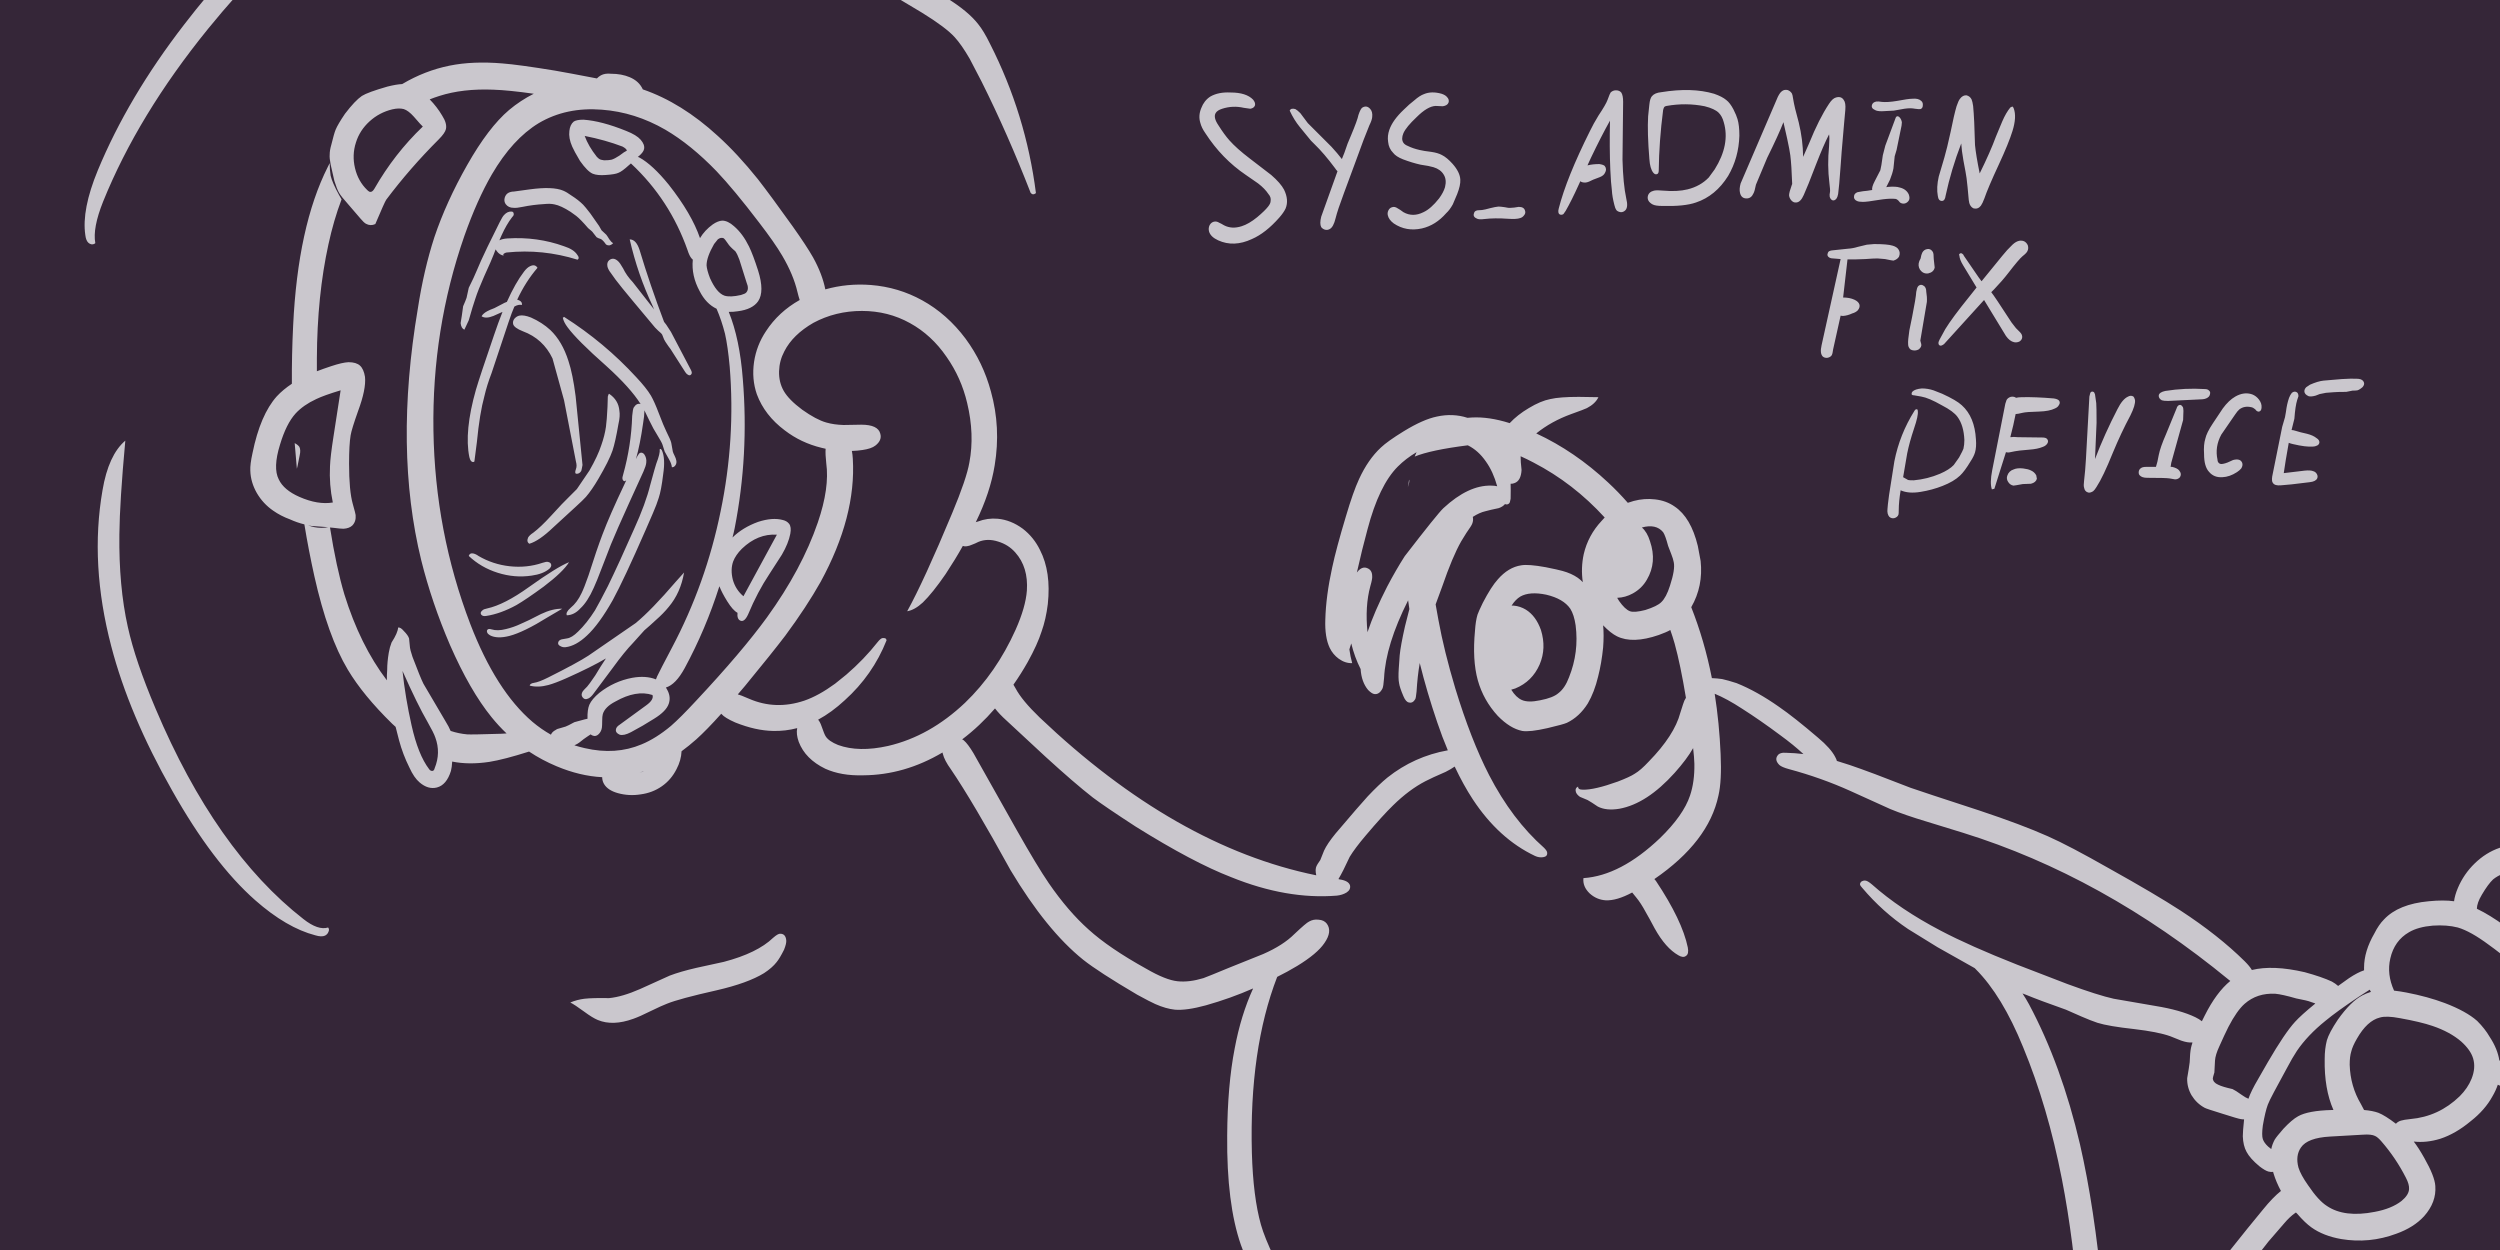 
<svg xmlns="http://www.w3.org/2000/svg" version="1.1" xmlns:xlink="http://www.w3.org/1999/xlink" preserveAspectRatio="none" x="0px" y="0px" width="400px" height="200px" viewBox="0 0 400 200">
<defs>
<g id="Layer1_0_FILL">
<path fill="#352638" stroke="none" d="
M 401.2 -0.95
L -1.3 -0.95 -1.3 201.6 401.2 201.6 401.2 -0.95 Z"/>
</g>

<g id="Layer0_0_FILL">
<path fill="#CAC7CD" stroke="none" d="
M 377.1 60.6
Q 376.3 60.55 374.7 60.65
L 371.75 60.9
Q 370.85 61 369.6 61.55
L 369 61.95
Q 368.7 62.25 368.7 62.6 368.7 63.1 369.4 63.4 369.8 63.5 370.5 63.3
L 371.15 63.05 372.15 62.85 373.45 62.75
Q 374.1 62.7 375.4 62.7
L 376.4 62.5
Q 376.95 62.5 377.2 62.45 377.4 62.4 377.75 62.15 378.05 61.95 378.15 61.75 378.4 61.35 378.1 60.95 377.8 60.6 377.1 60.6
M 363.55 76.25
Q 363.45 77 363.65 77.25 363.95 77.75 364.95 77.65 366.05 77.6 369.55 77.15 370.5 77.05 370.75 76.55 370.9 76.2 370.7 75.85 370.5 75.5 370.15 75.4 369.7 75.2 368.75 75.3
L 365.4 75.7
Q 365.644 73.953 366.2 70.85 366.479 70.967 366.85 71.05 368.95 71.55 370.1 71.45 370.4 71.45 370.7 71.3 371 71.2 371.1 70.85 371.15 70.4 370.65 70.1 370.1 69.65 369.1 69.4 367.95 69.15 367.35 68.95 366.952 68.817 366.65 68.8
L 367.1 67
Q 367.25 64.95 367.55 64
L 367.75 63.4
Q 367.75 63 367.55 62.8 367.15 62.5 366.7 62.85 366.45 63.15 366.25 63.65 365.9 64.65 365.75 65.9
L 365.6 66.75 365.15 68.3 363.55 76.25
M 352.85 70.2
Q 352.55 71.15 352.65 72.65 352.65 74.65 353.45 75.5 354.25 76.45 355.6 76.35 356.75 76.3 357.9 75.55 358.3 75.3 358.6 74.95 358.9 74.45 358.75 74.05 358.45 73.3 357.3 73.6 356.3 74.1 355.75 74.2 355.3 74.3 355.1 74.15 354.8 73.95 354.8 73.55 354.35 71.5 355.4 69.55
L 357.6 66.35
Q 358 65.75 358.3 65.5 359.1 64.9 360.2 65.15 360.5 65.2 360.85 65.5 361.05 65.8 361.3 65.85 361.5 65.9 361.7 65.7 361.85 65.5 361.85 65.2 361.9 64.55 361.45 63.95 361 63.35 360.35 63.1 359.05 62.65 357.65 63.45 356.6 64.05 355.65 65.35
L 354.05 67.75
Q 353.05 69.25 352.85 70.2
M 348.5 64.9
Q 348.3 65.1 348.25 65.35
L 346.55 69.5
Q 345.65 71.55 345.4 72.8 345.15 74.15 345.05 74.35
L 344.95 74.7 343.4 74.7
Q 342.8 74.7 342.55 74.9 342.25 75.1 342.2 75.45 342.15 75.85 342.35 76.05 342.7 76.45 343.55 76.45 346.55 76.45 347.15 76.55 347.45 76.6 348 76.7 348.45 76.7 348.75 76.4 349.15 75.85 348.65 75.25 348.35 74.9 347.55 74.7
L 347.3 74.7
Q 347.353 74.424 347.4 74.05
L 349.3 67.2 349.35 65.75
Q 349.35 65.2 349.2 65.05 348.9 64.6 348.5 64.9
M 352.05 63.9
Q 352.85 63.9 353.25 63.6 353.55 63.4 353.6 63.05 353.7 62.7 353.45 62.5 353.25 62.25 352.75 62.25 349.6 62.05 346.45 62.55 345.5 62.75 345.4 63.25 345.35 63.75 345.9 64.05 346.2 64.15 346.9 64.15
L 352.05 63.9
M 340.85 66.5
Q 341.7 64.8 341.6 64 341.5 63.6 341.35 63.45 340.95 63.2 340.5 63.45 339.6 63.85 338.8 65.45 336.75 69.4 335.2 73.45
L 335.45 67.65
Q 335.45 65.05 335.4 64.5
L 335.2 63.1
Q 335.1 62.75 334.95 62.7 334.65 62.55 334.45 62.85
L 334.3 63.45 333.75 73.45
Q 333.65 75.25 333.45 76.95 333.35 77.7 333.45 78 333.55 78.65 334.1 78.8 334.4 78.9 334.9 78.6 335.15 78.4 335.45 77.9 336.5 76.3 338.05 72.45 339.4 69.2 340.85 66.5
M 327.5 70.2
Q 327.3 70 326.75 70
L 322.85 69.95
Q 322.196 69.868 321.65 69.95 322.174 67.972 322.5 66.25 322.823 66.244 323.6 66.05 324.2 65.9 326.25 65.85 327.9 65.8 328.8 65.35 329.25 65.15 329.4 64.85 329.7 64.45 329.45 64.1 329.25 63.85 328.6 63.75 325.65 63.5 323.5 63.55 322.979 63.55 322.55 63.65 322.542 63.621 322.5 63.6 322.15 63.4 321.7 63.5 321.25 63.65 321.05 64
L 320.85 64.6 318.75 75.25
Q 318.35 77.3 318.7 78.3
L 319.1 78.2 320.95 72.35
Q 321.15 72.4 321.4 72.4
L 322.4 72.2
Q 322.8 72.1 324.65 71.95 326.05 71.85 326.85 71.5 327.3 71.35 327.55 71 327.85 70.55 327.5 70.2
M 324.95 77.4
Q 325.75 77.2 325.9 76.6
L 325.8 76.05
Q 325.5 75.5 324.9 75.25 324.5 75.05 323.7 74.95 322.75 74.85 322.2 75.1 321.4 75.35 321.15 76.15 321 76.65 321.3 77.1 321.6 77.6 322.15 77.7 322.3 77.7 323.65 77.45
L 324.95 77.4
M 310.7 64.85
Q 312.55 65.8 313.2 66.7 314.2 68.05 314.3 70.4 314.3 71.15 314.15 71.8 314.05 72.1 313.45 73.2
L 312.6 74.4
Q 311.9 75.15 310.4 75.8 308.4 76.65 306.2 76.85 305.45 76.85 305.3 76.8
L 304.5 76.35 305.15 72.55
Q 305.5 70.8 306.25 68.55 306.95 66.5 306.85 65.8 306.85 65.55 306.75 65.5 306.5 65.4 306.3 65.75 303.95 69.5 303.1 73.8
L 302.25 79.2
Q 302 81.1 302 81.4 301.9 82.25 302.3 82.7 302.65 83 303.1 82.9 303.6 82.75 303.75 82.35 303.8 82.25 303.8 81.6 303.8 80.305 304.1 78.45 305.375 79.021 307.3 78.7 309.15 78.4 310.8 77.75 312.6 77.05 313.6 76.1 314.35 75.4 315.3 73.8 315.8 73.05 316 72.4 316.25 71.55 316.15 70.3 315.95 66.7 313.9 64.85 313.05 64.05 310.75 63
L 309.35 62.45
Q 308.45 62.15 307.5 62.15 306.4 62.25 306 62.65 305.85 62.8 305.85 63.05 305.9 63.25 306.25 63.25
L 307.4 63.45
Q 308.6 63.65 310.7 64.85
M 324.4 40.15
Q 324.6 39.75 324.45 39.25 324.25 38.8 323.85 38.6 322.85 38.2 321.75 39.4 321.25 39.85 320.35 40.95
L 317.05 45
Q 316.796 44.661 316.6 44.4
L 314.2 40.9
Q 314.15 40.7 313.9 40.55 313.65 40.45 313.5 40.65 313.4 40.75 313.5 40.9 313.55 41.55 314.1 42.45
L 316.25 46 315.1 47.45
Q 312.35 50.85 311.25 52.65
L 310.35 54.3
Q 310.15 54.7 310.15 54.85 310.15 55.25 310.45 55.3 310.65 55.35 311.05 55.05
L 317.45 48 320.95 53.75
Q 321.55 54.6 322.25 54.75 322.65 54.85 323.1 54.65 323.5 54.4 323.55 54 323.6 53.55 323.2 53.15
L 322.55 52.5 321.85 51.6
Q 319.063 47.298 318.6 46.75
L 319.05 46.3
Q 320.35 44.95 321.35 43.65 323.05 41.45 323.6 41 324.3 40.45 324.4 40.15
M 306.9 45.8
Q 306.7 46.05 306.6 46.7 306.55 47.65 305.95 50.65
L 305.5 52.85
Q 305.25 54.5 305.3 55.05 305.3 55.45 305.5 55.7 305.6 55.95 306.05 56.05 306.55 56.15 307 55.9 307.5 55.5 307.4 55.05
L 307.25 54.5 308.3 48.3
Q 308.35 47.55 308.2 46.65 308.2 46.1 307.9 45.8 307.35 45.35 306.9 45.8
M 309.4 41.45
Q 309.4 40.55 309.25 40.3 308.9 39.75 308.35 39.85 307.8 39.95 307.55 40.45 307.4 40.75 307.3 41.35
L 307.1 41.75
Q 306.8 42.5 307.2 43.15 307.7 43.85 308.5 43.75 309.4 43.55 309.55 42.8
L 309.4 41.45
M 293.25 40.05
Q 292.95 40.05 292.65 40.2 292.45 40.35 292.4 40.65 292.35 40.9 292.55 41.1 292.8 41.35 293.3 41.35 293.885 41.413 294.5 41.45
L 291.45 55.25
Q 291.15 56.55 291.65 57.05 291.95 57.3 292.4 57.25 292.9 57.15 293.1 56.8 293.2 56.65 293.3 55.9
L 294.5 50.5
Q 294.692 50.55 294.9 50.55 295.6 50.5 296.35 50.15 296.9 50 297.25 49.65 297.65 49.15 297.5 48.7 297.35 48.25 296.7 47.95 295.977 47.61 294.9 47.6
L 295.6 41.5
Q 296.961 41.528 298.45 41.45 299.75 41.35 300.4 41.35
L 301.6 41.45
Q 302.8 41.7 302.95 41.7 303.6 41.5 303.85 41.05 304.1 40.4 303.75 39.9 303.5 39.5 302.8 39.3 302 39.05 299.85 39.05
L 298.7 39.15 297.25 39.5
Q 296.45 39.75 295.6 39.8
L 293.25 40.05
M 313.6 15.8
Q 313.35 16.1 313.05 17 312.65 18.35 312.1 21.1 311.5 23.85 311.1 25.2 310.3 27.85 310.2 28.25 309.8 30 310.05 31.35 310.15 32.15 310.7 32.15 311.2 32.15 311.3 31.3 312.2 27.1 313.8 22.95 313.85 24 314.15 25.7 314.55 27.75 314.65 28.5 314.8 29.65 315 32 315.1 33.05 315.8 33.35 316.5 33.5 316.95 32.9 317.2 32.55 317.5 31.75 318.1 30 319.8 26.35 321.4 22.9 322 20.95 322.7 18.7 322.2 17.35 322.1 17.05 321.95 17.05
L 321.65 17.2
Q 320.95 18.05 320.35 19.45 320 20.25 319.35 21.85 318.45 24.3 316.75 27.75 316.15 24.8 316 23.2 315.9 19 315.7 16.95 315.6 16.25 315.45 15.9 315.2 15.4 314.65 15.25 314.05 15.2 313.6 15.8
M 304.3 19.55
Q 304.2 19.05 303.95 18.8 303.8 18.6 303.55 18.6 303.35 18.65 303.25 19
L 301.65 23.3 301.25 24.85
Q 301 26.75 300.85 27.25
L 299.95 29
Q 299.454 29.947 299.55 30.4 298.667 30.554 298.05 30.6 297.25 30.75 297.2 30.75 296.7 30.95 296.65 31.35 296.55 31.9 297.1 32.15 297.4 32.3 298.05 32.3 298.75 32.3 300.5 32 302.05 31.75 302.95 31.8 303.35 31.8 303.5 31.9 303.7 32 304 32.4 304.35 32.65 304.8 32.55 305.25 32.4 305.45 32 305.6 31.65 305.4 31.1 305 30.25 303.95 30 303.35 29.8 302.1 29.9 301.943 29.935 301.8 29.95
L 302.4 28.75
Q 302.8 27.75 302.95 26.95
L 303.15 25 303.45 24 304.25 20.1 304.3 19.55
M 307.3 17.45
Q 307.65 17.3 307.65 16.85 307.7 16.4 307.4 16.15 306.95 15.7 305.95 15.8 305.35 15.8 303.5 16.15 302 16.4 301.05 16.3 300.55 16.2 300.2 16.25 299.7 16.35 299.55 16.7 299.3 17.3 300 17.6 300.3 17.8 301.1 17.8
L 303 17.7
Q 303.6 17.6 304.7 17.4 305.7 17.25 306.4 17.4 307.1 17.5 307.3 17.45
M 287.8 19.6
Q 287.1 17.1 286.9 15.8 286.8 15.1 286.7 14.95 286.45 14.55 286 14.4 285.45 14.3 285.1 14.6 284.8 14.8 284.45 15.5
L 278.5 29.35
Q 278.25 30.25 278.4 30.85 278.6 31.75 279.45 31.75 280.2 31.75 280.55 30.95 280.75 30.6 280.95 29.55
L 282.75 25.25
Q 284.6 21.5 285.35 19.55
L 285.95 22.2
Q 286.35 24.05 286.45 24.85 286.644 26.398 286.75 29.45 286.722 29.497 286.7 29.55 286.25 30.8 286.25 31.25 286.3 31.7 286.6 32.05 286.95 32.45 287.4 32.4 288.1 32.35 288.6 31.2 289.2 29.9 290.55 26.35 291.75 23.25 292.65 21.5 292.75 21.95 292.65 23.4 292.35 26.45 292.7 29.25 292.85 30.4 292.8 30.7 292.7 31.2 292.75 31.45 292.85 31.9 293.2 32.05 293.55 32.15 293.85 31.75 294 31.55 294.1 31.05 294.25 30.05 294.5 26.55 294.55 25.45 295.05 19.8
L 295.25 17.6
Q 295.35 16.45 295 16 294.6 15.35 293.75 15.6 293.2 15.75 292.65 16.6 291.05 19 289.45 22.95 289.06 23.852 288.5 25.1 288.468 22.349 287.8 19.6
M 266.65 16.95
Q 269.75 16.4 272.75 17 274.35 17.4 275 18.05 275.55 18.6 275.8 19.55 276.85 23.1 274.35 27.1
L 273.4 28.4
Q 272.05 29.8 270 30.3 268.4 30.7 266.1 30.5 265.15 30.4 264.65 30.5 263.8 30.7 263.65 31.4 263.5 32.2 264.4 32.7 264.85 32.95 265.95 32.95 269.5 33.05 271.35 32.4 274.5 31.35 276.5 28.15 278.2 25.25 278.3 21.7 278.3 20.05 278 19.05 277.85 18.5 277.35 17.5 276.8 16.45 276.2 16 275.55 15.45 274.25 15 270.7 13.95 265.8 14.75 264.75 14.85 264.3 15.4 264 15.75 263.9 16.7
L 263.7 18.6
Q 263.55 21.2 263.9 25.45 264 26.95 264.5 27.6 264.8 28 265.15 27.85 265.4 27.75 265.4 27.25 265.45 22.65 266.1 17.6 266.2 17.2 266.3 17.1 266.4 17 266.65 16.95
M 259.7 16.3
Q 259.7 15.25 259.4 14.8 259.1 14.45 258.55 14.45 258.05 14.45 257.7 14.8 257.6 14.9 257.2 16 256.95 16.7 255.75 18.5 254.95 19.8 254.4 20.95 250.65 28.45 249.4 33.35 249.2 34.1 249.55 34.3 249.85 34.45 250.15 34.25
L 250.5 33.75
Q 251.45 32.1 252.6 29.55 252.729 29.268 252.85 29 253.191 29.256 253.75 29.2 254.15 29.15 254.9 28.75
L 255.95 28.35
Q 256.6 28.1 256.8 27.65 257.15 27.05 256.75 26.55 256.55 26.35 255.9 26.25 254.85 26.25 254.05 26.45 254.025 26.459 254 26.45 254.317 25.769 254.55 25.25 256.2 21.8 257.6 19.3 257.5 23.6 257.65 27.15 257.75 29.35 257.9 30.45 257.95 31.45 258.3 32.8 258.4 33.3 258.65 33.65 258.9 33.9 259.35 33.95 259.75 33.95 260.05 33.65 260.55 33.15 260.2 31.75 259.7 29.45 259.6 25.55
L 259.7 16.3
M 243.85 34.45
Q 244.15 34.1 244 33.7 243.85 33.1 243 33.1 242.15 33.25 241.75 33.25 241.35 33.3 240.75 33.15 240.05 33.05 239.75 33.05 239.25 33.1 238.45 33.3 237.55 33.55 237.15 33.6
L 236.4 33.65
Q 235.9 33.75 235.85 34.1 235.6 34.7 236.35 35 236.7 35.15 237.45 35.05 239.2 34.85 241.2 35 242.65 35.1 243.2 34.9 243.6 34.8 243.85 34.45
M 230.65 15
Q 229.05 14.55 227.85 15.05 227.15 15.3 226.3 16.05 225.5 16.65 224.6 17.55 222.85 19.2 222.3 20.75 221.95 21.75 222.1 22.7 222.2 23.75 222.9 24.45 223.35 25.05 224.5 25.5 225.95 26.05 227.3 26.35 228.7 26.55 229.35 26.75 230.5 27.1 231 27.95 231.5 28.75 231.2 29.95 230.95 30.8 230.25 31.75 228.95 33.4 227.75 33.95 226.05 34.8 224.55 33.95 223.95 33.5 223.65 33.35 223.15 33 222.75 33.15 222.35 33.25 222.15 33.65 221.95 34.05 222.05 34.45 222.2 35.15 223 35.75 225 37.1 227.5 36.55 229.7 36.05 231.4 34.1 231.95 33.6 232.45 32.7
L 233.15 31.05
Q 233.7 29.65 233.65 28.75 233.6 27.55 232.4 26.2 231.5 25.2 230.7 24.8 230.05 24.45 229 24.3 227.75 24.15 227.15 24 226.05 23.75 225.25 23.35 224.75 23.15 224.55 22.85 224.15 22.25 224.55 21.3 225 20.3 226.65 18.75 228.4 17 229.7 16.95 230.05 16.95 230.85 17 231.55 16.9 231.75 16.45 231.95 15.95 231.5 15.5 231.25 15.2 230.65 15
M 205.45 30.35
Q 204.9 29.3 203.4 28 203.15 27.8 199.95 25.35 197.85 23.75 196.7 22.45 195.9 21.55 194.95 20.05 194.1 18.8 194.5 18.1 194.75 17.65 195.55 17.4 197.25 16.85 199 17.25
L 200.05 17.4
Q 200.65 17.3 200.8 16.85 200.9 16.45 200.5 15.95 199.4 14.8 196.9 14.8 194.95 14.7 193.65 15.45 192.65 16.1 192.2 17.3 191.7 18.5 192.05 19.65 192.25 20.45 192.85 21.3 195.5 25.4 199.35 28 200 28.45 201.3 29.35 202.4 30.2 202.95 31.05 203.4 31.55 203.3 32.15 203.3 32.55 202.9 33.05 202.4 33.7 201.15 34.75 199.8 35.85 198.65 36.2 197.1 36.7 195.85 36.05 195.35 35.75 195.1 35.65 194.7 35.4 194.35 35.45 193.85 35.5 193.55 36 193.3 36.5 193.45 37.05 193.7 37.9 194.9 38.45 197.4 39.6 200.3 38.25 202.5 37.3 204.7 34.8 205.4 34 205.7 33.35 206.25 32 205.45 30.35
M 209.25 19.7
L 208.05 18.1
Q 207.55 17.6 207.25 17.45 206.55 17.25 206.35 17.7 207.05 19.2 207.95 20.3
L 209.75 22.5 210.35 23.1
Q 211.85 24.55 213.6 26.9 213.783 27.192 214 27.4
L 211.4 34.65
Q 211.1 35.8 211.4 36.35 211.65 36.65 212 36.75 212.4 36.85 212.75 36.65 213.35 36.35 213.7 34.9 214 33.65 215.05 30.85
L 216.9 25.85
Q 218.3 21.95 219.1 20.05 219.5 19.25 219.55 18.75 219.65 17.9 219.25 17.45 218.7 16.8 218 17.2 217.7 17.35 217.35 18.4 217.2 19.2 216.15 21.7 215.6 22.9 215.1 24.45
L 214.7 25.45
Q 214.004 24.541 213.05 23.5
L 209.25 19.7
M 404.5 134.95
Q 401.45 135.15 399.95 135.65 397.75 136.4 395.95 138.15 394.2 139.85 393.25 142.1 392.766 143.249 392.65 144.2 390.996 143.965 388.6 144.2 383.75 144.65 381.45 147.1 380.6 147.95 379.9 149.35 378.25 152.2 378.25 154.8 378.25 155.038 378.25 155.25 377.215 155.59 375.85 156.5 375.042 157.062 374.1 157.75 373.701 157.384 373.1 157.05 371.5 156.3 368.75 155.55 363.656 154.372 360.3 155.2 359.963 154.613 359.15 153.8 354.95 149.65 348.9 145.7 344.9 143.1 337.55 139 331.05 135.3 327.65 133.8 323.5 131.95 316.75 129.7 307.4 126.65 305.7 126.05 299.2 123.5 295.95 122.4 294.918 122.065 293.9 121.75 293.839 121.489 293.65 121.15 292.95 119.75 290.85 118 287.05 114.75 284.65 113.1 281.1 110.6 277.85 109.3 276.45 108.85 275.55 108.65 274.761 108.533 273.9 108.5 272.726 102.544 270.6 97.15 272.534 93.787 272.1 89.75
L 271.65 87.35
Q 270.55 82.8 267.95 81.05 266.6 80.1 264.8 79.9 263.1 79.7 261.4 80.15 260.934 80.276 260.45 80.45 258.966 78.752 257.3 77.2 251.963 72.21 245.8 69.35 248.216 67.404 251.4 66.25 253.5 65.5 253.9 65.3 255.25 64.6 255.75 63.55
L 252.6 63.5
Q 249.55 63.5 248.05 63.85 246.5 64.15 244.6 65.3 242.803 66.361 241.55 67.7 238.224 66.651 235.5 66.8 235.148 66.816 234.8 66.85 232.449 66.091 229.9 66.65 227.7 67.1 224.6 69 222 70.6 220.95 71.6 218.9 73.5 217.45 76.65 216.5 78.7 215.35 82.6 213.8 87.75 213.15 90.8 212.15 95.35 212.05 99.15 211.95 101.95 212.75 103.65 213.25 104.7 214.2 105.4 215.25 106.15 216.35 106.1 216.057 105.057 215.9 103.9 216.067 103.434 216.2 102.95 216.735 105.158 217.7 107.05 217.827 109.112 218.9 110.4 219.5 111 219.9 111.05 220.7 111.15 221.2 110.15 221.35 109.85 221.45 108.5 221.708 103.175 225.3 96.05 225.413 96.778 225.5 97.45 225.13 98.839 224.8 100.2 224.1 103.3 223.95 104.85
L 223.8 107
Q 223.7 108.55 223.85 109.3 223.95 110 224.55 111.4 224.95 112.35 225.45 112.4 226.05 112.55 226.45 111.85 226.55 111.65 226.65 110.65 226.8 108.15 227.15 106.15
L 227.15 106.05
Q 228.3 110.706 229.95 115.55 230.763 117.957 231.65 120.05 226.261 121.019 222 124.4 220.65 125.5 218.85 127.4 217.65 128.7 213.7 133.35 212.35 135 211.85 136.1
L 211.25 137.6
Q 210.7 138.4 210.65 138.55 210.383 139.084 210.6 140.05 188.065 135.452 166.35 114.8 163.5 112.05 162.5 110.15 162.321 109.82 162.15 109.55 163.368 107.821 164.45 105.9 166 103.1 166.65 101.05 167.35 99.1 167.65 96.65 168.2 91.5 166.4 88 165.4 85.95 163.65 84.6 161.75 83.2 159.65 83 158 82.85 156.45 83.45 156.279 83.509 156.1 83.55 156.132 83.537 156.15 83.5 158.45 78.8 159.15 74.45 160.15 68.4 158.55 62.65 157.3 58 154.5 54.2 151.55 50.25 147.55 48.05 143.75 45.95 139.35 45.6 135.587 45.304 132.05 46.3 131.576 43.876 130.1 41.2 129.05 39.35 126.85 36.25 123.35 31.35 121.25 28.65 118 24.6 114.85 21.75 109.058 16.435 102.85 14.3 102.254 12.981 100.75 12.35 99.45 11.8 97.75 11.8 96.8 11.7 96.15 12.05 95.807 12.24 95.5 12.55 90.801 11.644 88.8 11.3 83 10.35 80.4 10.15 75.65 9.75 71.95 10.5 67.966 11.303 64.35 13.45 63.438 13.49 62 13.85 58.85 14.75 57.9 15.35 56.8 16.1 55.2 18.2 54.05 19.9 53.7 20.75 53.45 21.35 53 23.2 52.75 24.05 52.75 24.75 52.7 25.3 52.9 26.3 53.45 28.8 53.5 28.95 53.9 30.25 54.25 30.85 54.6 31.45 55.55 32.5
L 57.7 35
Q 58.2 35.6 58.55 35.8 59.281 36.206 60.05 35.85 61.553 32.296 61.8 31.95 65.55 26.95 70.2 22.3 71.2 21.3 71.35 20.65 71.55 19.75 70.75 18.5 69.91 17.079 68.75 15.9 69.514 15.599 70.3 15.35 74.05 14.15 78.95 14.35 81.386 14.429 85.4 15 83.273 16.071 81.45 17.6 78.15 20.4 74.75 26.4 71.4 32.3 69.5 37.95 67.8 43.2 66.85 49.4 63.05 71.9 67.4 89.65 69.1 96.45 72 103.2 75.2 110.5 78.65 114.75 79.796 116.162 81.05 117.35 80.671 117.381 80.25 117.4 75.4 117.55 74.75 117.5 73.419 117.384 72.1 116.95 71.84 116.309 71.25 115.35
L 67.75 109.4
Q 67.25 108.4 66 105.1 65.6 103.85 65.6 103.65
L 65.45 102.15
Q 65.3 101.65 64.6 100.95 64.1 100.35 63.7 100.4 63.65 101.25 62.65 102.8 62.35 103.55 62.2 104.45 61.95 105.95 61.95 107.2 61.887 107.982 61.9 108.85 57.62 103.232 55.1 95.1 53.807 90.759 52.8 84.4
L 53.35 84.45
Q 54.5 84.6 54.95 84.6 55.85 84.55 56.35 84.1 57 83.45 56.9 82.4 56.9 82.25 56.45 80.65 55.85 78.55 55.85 74.2 55.85 71.15 56.1 69.65 56.25 68.7 57.3 65.75 58.6 62.25 58.4 60.3 58.2 59.05 57.6 58.5 57 57.95 55.75 57.95 54.75 58 52.95 58.6 51.769 58.991 50.7 59.4 50.7 58.323 50.7 57.3 50.75 47.3 52.55 39.1 53.388 35.226 54.65 31.9
L 54.25 31.2
Q 53.15 29.2 52.9 28.1 52.75 27.15 52.75 26.15
L 52.75 26.1
Q 52.598 26.402 52.45 26.7 47.65 36.2 46.9 52.15 46.671 56.793 46.7 61.4 45.273 62.352 44.3 63.4 41.65 66.35 40.4 72.5 40 74.3 40.05 75.3 40.1 77.15 41.1 78.9 42.1 80.6 43.7 81.7 44.9 82.55 46.4 83.1 47.531 83.614 48.7 83.9 49.382 88.069 50.3 92.2 52.45 101.8 55.65 107.15 58.1 111.25 62.75 115.8 63.027 116.071 63.3 116.3
L 63.85 118.45
Q 64.45 120.7 65.5 122.8 66.25 124.45 67.15 125.2 68.5 126.35 69.9 126 71.45 125.6 72.15 123.35 72.304 122.76 72.35 121.85 75.031 122.396 78.3 121.9 80.627 121.528 84.65 120.25 86.715 121.624 89.05 122.6 92.789 124.17 96.35 124.35 96.347 124.931 96.65 125.45 97.25 126.45 98.85 126.9 100.65 127.4 102.5 127.1 104.4 126.85 105.9 125.8 107.4 124.75 108.25 123.05 108.98 121.671 109.05 120.2 110.229 119.337 111.4 118.3 113.112 116.76 115.4 114.2 115.426 114.224 115.45 114.25 115.95 114.85 117.65 115.6 120.9 116.9 123.7 116.95 125.65 116.999 127.55 116.5 127.356 117.471 127.8 118.7 128.85 121.45 132.05 123 134.6 124.15 138.1 124.05 144.706 124.009 150.8 120.4 150.832 120.51 150.85 120.6 151.1 121.65 152.15 123.1 155.65 128.25 161.7 139.25 167.45 148.85 173.3 153.55 175.75 155.5 181.95 159.15 184.05 160.3 184.85 160.65 186.55 161.4 188 161.55 189.85 161.7 192.95 160.85 196.868 159.745 200.5 158.15 198.541 162.442 197.55 167.75 196.4 173.65 196.35 181.7 196.25 192.6 198.55 199.2 200.4 204.5 205.25 211.35 208 215.2 213.45 222.85 212.7 217.55 208.1 209.3 202.9 200 201.75 195.95 200.5 191.5 200.3 184.45 199.861 167.918 204.35 156.3 205.987 155.492 207.55 154.55 210.75 152.6 211.9 150.9 213.2 149.05 212.3 147.8 211.85 147.2 210.95 147.15 210.15 147.05 209.45 147.45 209 147.65 207.1 149.45 205.3 151.25 202.1 152.65 198.35 154.15 196.5 154.9 193.5 156.15 192.55 156.5 190.25 157.2 188.4 157 186.5 156.8 183.4 155 177.45 151.7 174.15 148.7 170.9 145.8 167.8 141.3 165.95 138.6 162.7 132.85
L 155.75 120.5
Q 154.85 119 154.2 118.45 154.091 118.367 153.95 118.3 156.781 116.151 159.2 113.35 159.916 114.277 161 115.25
L 167.25 121.05
Q 171.9 125.3 174.85 127.6 176.7 129 181.7 132.25 190.9 138 197 140.35 205.9 143.95 213.9 143.3 214.8 143.2 215.45 142.8 216.15 142.35 216 141.65 215.75 140.9 214.3 140.7 214.222 140.689 214.15 140.65 214.836 139.522 215.95 137.1 216.8 135.7 218.5 133.7 221.2 130.5 222.9 128.85 225.45 126.35 228.05 125 229.1 124.45 231.3 123.5 232.114 123.093 232.75 122.65 234.143 125.603 235.65 127.9 239.8 134.2 245.6 136.95 246.25 137.25 246.9 137.15 247.6 137.05 247.55 136.45 247.55 136.15 247.05 135.65 241.95 131.15 238.25 124 235.35 118.35 232.85 110.15 231.05 104.15 230.15 99.2 229.92 97.946 229.7 96.7 230.199 95.356 230.75 93.85 232.4 89.05 233.8 86.6
L 234.6 85.3
Q 235.45 84.1 235.55 83.8 235.771 83.269 235.65 82.7 236.725 82.009 237.65 81.8 238.35 81.6 239.8 81.3 240.461 81.071 240.8 80.65 240.885 80.691 240.95 80.7 241.25 80.75 241.45 80.55 241.6 80.45 241.7 79.8 241.731 78.321 241.7 77.4 242.016 77.422 242.3 77.3 243.35 76.95 243.45 75.2 243.286 73.808 243.3 73 244.324 73.458 245.35 74 251.738 77.311 256.75 82.8 256.512 83.065 256.25 83.35 254.1 85.65 253.4 88.65 252.915 90.888 253.25 93.15 252.861 92.741 252.45 92.45 251.45 91.75 250 91.35 249.3 91.15 247.3 90.75 244.55 90.25 243.4 90.45 241.35 90.75 239.65 92.7 238.6 93.85 237.25 96.45 236.55 97.9 236.4 98.35 236.1 99.35 236 100.9 235.55 105.6 236.45 108.85 237.35 112.05 239.65 114.55 241.6 116.55 243.55 116.95 244.75 117.15 247.6 116.5 250.15 115.9 250.7 115.65 252.7 114.7 254.05 112.55 255.1 110.75 255.7 108.25 256.25 106.1 256.5 103.6 256.652 101.628 256.5 100.05 257.7 101.3 258.7 101.8 261.2 103.05 265.4 101.6 266.624 101.163 267.25 100.8 267.635 101.888 267.95 103 268.874 106.355 269.75 111.65 269.612 111.854 269.5 112.1 269.4 112.3 268.85 114.05 267.9 117.65 263.8 121.85 262.5 123.25 261.55 123.8 260.8 124.3 258.85 125.05 255.1 126.4 253.25 126.35 252.45 126.35 252.5 125.85 251.95 126.1 252.15 126.75 252.3 127.15 252.8 127.5
L 254 128
Q 254.55 128.3 255.65 129.05 257 129.75 259.1 129.4 263.5 128.6 267.95 123.65 269.914 121.452 270.9 119.7 271.073 121.178 271.1 122.2 271.15 125.1 270.4 127.3 269.35 130.45 265.6 134.1 259.3 140.1 253.35 140.5 253.2 141.85 254.35 142.95 255.45 143.95 256.9 144.05 258.67 144.134 261.15 142.8 261.445 143.183 261.8 143.6 262.55 144.5 263.35 146 263.85 146.85 264.75 148.55 266.5 151.7 268.55 152.85 269.3 153.3 269.75 152.95 270.25 152.65 270.05 151.6 269.15 147.25 264.95 140.95 264.839 140.793 264.7 140.65 273.373 134.704 274.95 127.3 275.5 124.95 275.3 120.65 275.087 115.668 274.35 111 276.301 111.8 278.75 113.4 281.65 115.25 284.8 117.6 286.979 119.184 288.55 120.65 287.142 120.479 285.85 120.45 284.75 120.35 284.4 120.9 283.9 121.6 284.7 122.4 285.1 122.75 286.2 123.05 291.4 124.45 296.05 126.55 298.2 127.5 302.45 129.45 304.75 130.4 308.25 131.45 310.2 132.05 314.1 133.25 336.45 140.2 356.65 156.8 356.753 156.878 356.85 156.95 354.602 158.797 352.75 162.5
L 352.3 163.4
Q 351.896 163.063 351.25 162.75 348.85 161.6 344.85 160.95 338.4 159.85 338.2 159.8 335.7 159.25 330.8 157.45
L 322.75 154.35
Q 315.15 151.35 310.5 148.9 304 145.5 299.5 141.5 298.85 140.95 298.5 140.9 298.2 140.85 297.9 141 297.6 141.2 297.6 141.5 297.65 141.75 297.95 142.05 301.2 145.9 305.3 148.65 305.6 148.85 310 151.55
L 315.95 154.9
Q 316.02 154.97 316.1 155.05 320.35 159.3 323.7 167.55 327.65 177.1 329.9 188.65 331.8 198.35 332.7 210.55 333.6 223.75 332.7 232.6 332.05 238.6 330.45 242.2 335.55 238.1 336.7 228 337.6 219.95 336.4 206.85 335.1 193.1 332.8 183.1 329.85 170.45 324.65 160.7 324.143 159.768 323.6 158.95 323.951 159.08 324.25 159.2 326.3 160.05 330.55 161.55 331.4 161.9 333.05 162.65 334.55 163.3 335.6 163.65 337.35 164.2 341.45 164.65 345.3 165.1 347.25 165.8 347.85 166.05 349 166.5 350 166.85 350.75 166.8 350.785 166.798 350.8 166.8 350.602 167.412 350.55 167.7 350.4 168.45 350.35 169.95 350.25 170.8 349.95 172.5 349.9 173.95 350.65 175.25 351.45 176.55 352.75 177.25 353 177.4 355.6 178.2 358.1 179 358.5 179.05 358.784 179.107 359.05 179.1
L 359.05 179.15
Q 358.85 181 358.85 181.8 358.9 183.3 359.45 184.3 360 185.35 361.5 186.6 362.4 187.3 362.95 187.45 363.354 187.551 363.7 187.5 363.72 187.606 363.75 187.7 364.185 189.135 364.95 190.55 363.61 191.632 362.1 193.5 360.1 195.9 356.2 200.8 348.35 210.55 344.6 216.6 344 217.65 343.3 217.7 343.35 218 343.9 218.1 345.4 218.35 346.65 217.75 347.95 217.2 349.6 215.35 352.4 212.35 356.4 207.1 361.5 200.45 362.95 198.65
L 365.5 195.7
Q 366.35 194.7 367.2 194.1 367.22 194.08 367.35 194 367.458 194.094 367.55 194.2 368.85 195.7 369.85 196.4 371.75 197.75 374.6 198.25 379.1 199 383.4 197.4 386.2 196.4 387.85 194.6 389.85 192.35 389.65 189.75 389.55 188.2 387.9 185.3 386.991 183.671 386.2 182.65 388.251 182.882 390.45 182.2 392.9 181.4 395.3 179.4 397.6 177.6 398.8 175.4 399.336 174.489 399.65 173.55 400.834 174.195 402.75 173.9 406.8 173.25 409.15 170.65 412 167.75 411.6 164.05 411.58 163.861 411.55 163.65 412.943 163.701 414.7 162.8 416.1 162.1 416.9 161.3 417.25 161 418.2 159.8 419.8 157.6 420.4 156.45 421.6 154.2 422.5 150.45 422.9 148.75 422.8 147.8 422.55 146.45 422.45 145.8
L 422.1 143.55
Q 421.3 140.5 417.4 138.65 417.049 138.469 416.7 138.3 416.507 137.64 415.9 137.1 415.25 136.45 414.05 136 410.5 134.6 404.5 134.95
M 380 181.75
Q 380.45 181.95 381.05 182.65 383.35 185.3 384.95 188.45 385.5 189.5 385.45 190.25 385.4 191.2 384.25 192.15 382.65 193.4 379.95 193.9 375.1 194.85 372.3 192.95 370.95 192.1 369.3 189.65 368.1 187.95 367.75 186.8 367.25 184.9 368.15 183.6 369.2 182.05 372.8 181.85
L 378.05 181.55
Q 379.4 181.45 380 181.75
M 395.7 169.35
Q 396.15 170.85 395.45 172.6 394.85 174.1 393.55 175.4 390.2 178.65 385.65 179.05 384.65 179.15 384.15 179.3 383.639 179.46 383.35 179.8 381.621 178.478 380.55 178.05 379.633 177.717 378.25 177.6 378.07 177.215 377.75 176.65 376.05 173.8 375.95 170.35 375.95 169.05 376.2 168.25 376.4 167.4 377.1 166.2 378.75 163.3 380.8 162.8 381.85 162.5 383.95 162.9 387.3 163.5 389.2 164.15 392 165.1 393.8 166.65 395.3 168 395.7 169.35
M 389.25 148.1
Q 391.5 147.95 393.25 148.4 395.3 149 398.25 151.2 401.95 153.85 403.55 155.95 405.05 157.85 406.85 162.35 407.8 164.6 407.35 165.85 407.15 166.55 406.15 167.55 404.8 169 403.65 169.35 403.1 169.5 402.3 169.55 401.35 169.55 400.9 169.55 400.358 169.58 399.9 169.7 399.617 167.822 398.35 165.9 397.6 164.6 396.35 163.35 394.6 161.8 391.2 160.5 388.4 159.45 385 158.8 383.983 158.606 383.05 158.5 381.858 155.864 382.45 153.35 383.1 150.5 385.45 149.15 386.9 148.3 389.25 148.1
M 397.1 143.15
Q 398.1 141.45 398.9 140.7 400.3 139.55 403.05 139.15 406.95 138.6 410.45 139.1 411.538 139.274 412.25 139.55 412.979 140.769 414.1 141.5 414.9 142 416.65 142.8 418.15 143.75 418.4 144.95 418.55 145.55 418.45 146.85
L 418.55 147.9
Q 418.65 149.55 417.7 152.15 417.1 153.85 416.65 154.6 416.5 154.9 415.2 156.85 413.4 159.2 411.9 159.2 411.65 159.2 410.95 159.05 410.35 158.95 410 159 409.966 159.004 409.9 159 408.144 155.07 405.7 152.4 404 150.5 400.85 148.2 398.38 146.394 396.3 145.4 396.312 144.462 397.1 143.15
M 362.85 176.75
Q 363.05 176.2 363.85 174.7
L 365.85 171
Q 366.8 169.2 367.5 168.15 369.2 165.65 372.05 163.35 373.85 161.85 377.45 159.45
L 379.15 158.35
Q 379.257 158.542 379.35 158.7 378.633 158.927 378 159.25 376.15 160.2 374.05 163.15 372.65 165.25 372.3 166.45 371.95 167.8 371.95 169.45 371.862 174.227 373.35 177.6
L 373.1 177.6
Q 369.3 177.7 367.7 178.6 366.7 179.15 365.35 180.6 364.25 181.85 363.95 182.35 363.558 183.068 363.4 183.85 363.105 183.629 362.9 183.45 362.25 182.85 362.05 182.25 361.85 181.65 362.05 180.1 362.45 177.8 362.85 176.75
M 359.15 160.6
Q 361.15 158.85 364.05 159 365.15 159.1 367.4 159.75 369.25 160.1 369.7 160.3 370.013 160.404 370.45 160.55 370.395 160.614 370.35 160.65 368.15 162.45 367.2 163.5 365.55 165.3 362.85 169.95
L 361.3 172.65
Q 360.159 174.585 359.75 175.8 359.28 175.619 358.7 175.2 357.65 174.45 357.2 174.25 355.6 173.9 354.9 173.55 354.1 173.2 354.05 172.55 354.05 172.4 354.3 171.6 354.35 170.35 354.4 169.7 354.45 168.8 355.1 167.4 355.9 165.6 356.55 164.3 357.9 161.7 359.15 160.6
M 243.25 95.45
Q 244.75 94.6 247.4 95.15 250.15 95.8 251.25 97.4 251.85 98.35 252.1 100.05 252.65 104.35 251.05 108.35 250.4 110.1 249.35 110.9 248.5 111.65 246.4 112.05 244.5 112.45 243.5 112 242.564 111.593 241.8 110.35 242.113 110.275 242.45 110.15 245.15 109.05 246.35 106.3 247.45 103.7 246.55 100.8 245.75 98.55 244.15 97.55 243.25 97 242.2 96.9 242.025 96.892 241.85 96.9 242.473 95.923 243.25 95.45
M 258.75 95.65
Q 260.054 95.61 261.25 94.95 262.7 94.15 263.5 92.75 265.15 89.95 264 86.6 263.55 85.127 262.7 84.4 264.962 83.774 266.1 85.15 266.45 85.65 266.9 87.35 266.95 87.5 267.4 88.65 267.7 89.4 267.8 89.95 268.05 91.1 267.2 93.7 266.6 95.6 265.8 96.35 265.15 97 263.25 97.6 261.5 98.05 260.8 97.8 260 97.5 259.05 96.15 258.895 95.9 258.75 95.65
M 102.9 123.45
Q 102.619 123.553 102.35 123.6 102.647 123.53 102.95 123.4 102.927 123.44 102.9 123.45
M 99.6 23.45
Q 100.25 23.8 100.3 24.1 99.95 24.25 99.1 24.9 98.35 25.4 97.85 25.55 97.45 25.65 96.65 25.65 96.05 25.55 96 25.5 95.85 25.45 95.5 25.1 94.15 23.4 93.55 21.75 96.85 22.4 99.6 23.45
M 116.45 38.95
Q 116.75 39.45 117.65 40.2 118 40.7 118.3 41.55
L 119.45 45.2
Q 119.9 46.25 119.4 46.8 119.25 47 118.55 47.2 116.8 47.6 115.9 47.3 114.65 46.85 113.6 44.5 113.1 43.2 113.05 42.45 113.05 41.15 114.25 39.05
L 114.85 38.3
Q 115.3 37.95 115.75 38.1 115.95 38.2 116.45 38.95
M 117.3 89.85
Q 117.7 88.8 118.7 87.8 121.25 85.35 124.3 85.55
L 118.95 95.4
Q 117.7 94.35 117.25 92.75 116.85 91.15 117.3 89.85
M 125.15 40.9
Q 126.95 43.95 127.6 46.75 127.765 47.437 127.95 48 124.567 49.902 122.55 53 121.05 55.25 120.65 57.9 120.25 60.65 121.1 63.1 122.35 66.45 125.55 68.85 128.15 70.85 131.45 71.65 131.779 71.735 132.1 71.8 132.036 72.669 132.2 74.1 132.75 78.05 130.85 83.6 128.3 91.05 122.7 98.8 118.7 104.3 111.35 112.15 108.9 114.8 107.35 116.15 104.95 118.15 102.65 119.1 98.5 120.85 93.55 119.7 92.712 119.509 91.9 119.25 92.395 119.035 92.7 118.8 93.5 118.15 93.9 117.9 94.254 117.684 94.5 117.5 94.67 117.636 94.85 117.7 95.35 117.9 95.8 117.45 96.2 117.05 96.3 116.45 96.35 116.1 96.35 115.35 96.35 114.6 96.45 114.25 96.8 113.1 98.45 112.25 101.8 110.35 104.4 111.2 104.65 111.95 103.4 112.85
L 99.15 115.95
Q 98.6 116.3 98.55 116.7 98.45 117.25 99.15 117.55 99.8 117.75 100.95 117.15 102.85 116.15 104.65 115 106.6 113.8 107 112.6 107.35 111.6 106.85 110.55 106.726 110.275 106.55 110 108.12 109.53 109.55 106.9 112.925 100.663 115.1 93.8 115.496 94.824 116.35 96.2 117.25 97.65 118 98.05 117.9 99.05 118.45 99.3 119.1 99.6 119.7 98.3 121.2 94.7 123.1 91.85 123.75 90.85 125.1 88.75 126.15 86.95 126.45 85.4 126.65 84.3 126.25 83.8 125.9 83.35 125.25 83.2 123.6 82.75 121.3 83.5 118.834 84.394 117.2 86 117.4 85.255 117.55 84.5 119.85 72.75 118.85 60.65 118.359 54.228 116.6 49.9 117.295 49.922 118.05 49.8 120.4 49.5 121.3 48.2 122.35 46.65 121.3 43.3 120.5 40.8 119.85 39.45 118.85 37.4 117.45 36.2 116.45 35.3 115.55 35.3 114.85 35.35 114.05 35.9 112.761 36.828 112 38.1 110.667 34.206 107 29.55 104.4 26.35 102.3 25.2 102.19 25.145 102.05 25.1
L 102.25 24.95
Q 102.95 24.35 103.05 23.85 103.2 23.15 102.5 22.35 101.85 21.6 100.2 20.95 96.25 19.35 93.35 19.15 92.25 19.15 91.8 19.45 91.2 19.95 91.1 20.95 90.95 22.1 91.55 23.45 91.85 24.15 92.8 25.75 94 27.45 94.85 27.8 95.6 28.1 96.9 28 98.45 27.9 98.95 27.65 99.5 27.45 100.6 26.45
L 100.95 26.15
Q 100.969 26.169 101 26.2 107.15 31.95 110 40 110.3 40.95 110.65 41.35 110.767 41.467 110.85 41.55 110.588 44.096 111.95 46.6 112.973 48.603 114.65 49.4 115.45 51.243 116 53.4 116.45 55.4 116.75 58.65 117.7 70.25 115.3 81.8 112.95 93.35 107.5 103.65 105.6 107.25 105.15 108.2 105.015 108.484 104.95 108.7 103.332 108.057 101.15 108.45 98.25 109 95.9 110.85 94.7 111.85 94.3 112.75 93.962 113.539 94 115 93.795 115.059 93.55 115.1
L 91.9 115.55
Q 90.8 116.15 90.5 116.25 90.4 116.3 89.65 116.5 89.15 116.6 88.9 116.8 88.343 117.078 88.15 117.55 86.611 116.686 85.2 115.5 79.35 110.5 75.25 99.85 69.6 85.05 69.35 68.9 69.1 52.7 74.3 37.75 76.35 31.95 78.7 27.9 82 22.25 86.2 19.7 90.6 17.1 96.3 17.55 101.6 17.95 106.45 20.75 110.55 23.15 114.65 27.4 117.45 30.35 121.45 35.6 123.95 38.85 125.15 40.9
M 69.55 122.9
Q 69.45 123.35 69.15 123.35 68.85 123.35 68.65 123.05 66.9 120.75 65.85 116.05 64.85 111.6 64.4 107.35 66.8 112.75 68.4 115.5 69.4 117.25 69.65 118 70.55 120.45 69.55 122.9
M 47.3 66.15
Q 48.55 64.8 50.6 63.85 51.85 63.25 54.5 62.45
L 53.35 69.9
Q 52.85 73.1 52.8 74.6 52.65 77.55 53.25 80.4 50.85 80.8 47.9 79.5 45.4 78.4 44.6 76.7 43.65 74.85 44.8 71.15 45.8 67.8 47.3 66.15
M 52.5 84.35
Q 52.004 84.45 51.45 84.45 50.272 84.45 49.3 84.05 49.565 84.11 49.8 84.15
L 52.5 84.35
M 62.75 17.5
Q 63.8 17.25 64.6 17.45 65.35 17.7 66.2 18.65 67.45 20.1 67.65 20.25 63.1 24.6 59.9 30.2 59.6 30.7 59.3 30.7 59.1 30.75 58.75 30.4 57.3 29 56.8 26.9 56.3 24.8 56.95 22.8 57.55 20.85 59.15 19.4 60.7 18 62.75 17.5
M 162.45 88.4
Q 164.55 90.75 164.3 94.5 164.1 97.15 162.5 100.75 159.4 107.65 154.4 112.45 148.75 117.8 142.1 119.35 137.4 120.4 134.1 119.2 132.6 118.6 132.1 117.8 131.9 117.5 131.45 116.2 131.228 115.535 130.9 115.15 133.067 113.98 135.15 112.05 139.65 108 141.85 102.45 141.8 102 141.15 102.1 140.85 102.2 140.45 102.7 138.25 105.5 135.4 107.95
L 133.6 109.4
Q 131 111.3 128.7 112.1 124.1 113.65 119.85 111.8 119.05 111.45 118.65 111.3 118.352 111.181 118.05 111.1 118.63 110.444 119.2 109.75 123.6 104.4 125.65 101.7 129.05 97.1 131.3 93.1 137 82.65 136.45 73.4 136.413 72.716 136.3 72.15 137.159 72.129 138 72 139.4 71.8 140.05 71.3 141.15 70.45 140.85 69.4 140.5 67.95 137.8 67.95 135.7 68 134.95 68 133.4 67.95 132.2 67.6 130.6 67.15 128.35 65.55 126.2 63.95 125.4 62.55 124.6 61.15 124.65 59.4 124.7 57.7 125.5 56.2 126.85 53.55 130.15 51.65 133.7 49.75 137.9 49.75 142.1 49.75 145.6 51.7 149.05 53.6 151.45 57.1 153.8 60.45 154.75 64.5 155.95 69.5 155.1 74 154.65 76.6 152.35 82.1 147.85 92.9 145.15 97.8 146.35 97.6 147.65 96.4 149.2 94.9 151.3 91.85 152.86 89.484 154.05 87.35 154.38 87.464 154.7 87.4 155.1 87.35 155.65 87.1 155.95 87 156.55 86.7 158 86.1 159.7 86.65 161.35 87.15 162.45 88.4
M 226.65 72.35
Q 226.503 72.71 226.35 73.05 228.925 71.996 234.85 71.25 236.518 72.066 237.75 73.85 238.904 75.466 239.55 77.8 239.141 77.7 238.6 77.7 234.95 77.6 230.95 81.3 230.035 82.147 224.75 89 223.327 91.224 221.95 93.85 219.908 97.831 218.8 101.15 218.382 96.982 219.25 93.8 219.6 92.6 219.55 92.2 219.55 91.2 218.75 90.9 218.05 90.6 217.35 91.3 217.214 91.436 217.1 91.6 217.945 87.82 218.8 84.7 220.65 77.65 223.65 74.65 224.941 73.359 226.65 72.35
M 225.25 77.95
Q 225.604 76.929 225.45 76.75 225.398 77.095 225.35 77.45 225.315 77.701 225.25 77.95
M 47.95 72.85
Q 48.15 72 47.9 71.5 47.659 71.163 47.15 70.9 47.304 72.983 47.5 75 47.554 74.827 47.6 74.6
L 47.95 72.85
M 89.95 97.4
Q 88.45 97.35 86.55 98.25 84.35 99.4 83.25 99.85 82.2 100.35 80.95 100.65 79.6 101 78.65 100.7 78.35 100.6 78.15 100.65 77.8 100.8 77.95 101.2 78.05 101.45 78.4 101.65 79.55 102.25 81.5 101.75 83.8 101.15 87.65 98.75
L 89.95 97.4
M 91.05 89.95
Q 89.15 90.7 84.6 93.95 80.7 96.75 77.95 97.35 77.4 97.45 77.2 97.65 76.75 98 77 98.35 77.25 98.65 77.8 98.55 80.1 98.2 82.65 96.8 84.2 95.9 87 93.85 90.1 91.5 91.05 89.95
M 87.9 91
Q 88.2 90.7 88.2 90.45 88.2 90 87.65 89.9 87.4 89.85 86.8 90.05 84.3 90.9 81.55 90.6 78.85 90.3 76.55 88.95 76.15 88.65 75.7 88.55 75.15 88.45 75 88.95 76.95 90.8 79.65 91.65 82.35 92.5 85.05 92.1 86.9 91.85 87.9 91
M 109.45 91.6
L 108.15 93.05
Q 104.25 97.6 101.7 99.7
L 94.15 104.9
Q 92.4 106.05 87.7 108.4 86.2 109.15 85.45 109.25 84.8 109.35 84.75 109.7 86.1 110.05 87.75 109.6 88.85 109.3 90.65 108.5 94.642 106.716 96.95 105.35 96.065 106.663 95.25 108.05 94.2 109.6 93.95 109.85 93.35 110.45 93.25 110.6 92.9 111.15 93.2 111.55 93.55 112.05 94.15 111.75 94.55 111.55 94.95 111 95.35 110.5 98.05 106.85 99.9 104.3 101.3 102.85 102.787 101.232 103.1 100.85 104.007 100.081 104.95 99.2 106.15 98.15 107 97.1 108.9 94.85 109.45 91.6
M 98 72.1
Q 98.45 70.75 98.95 67.85 99.25 66.55 99.1 65.7 98.95 64 97.45 63 97.35 63.05 97.25 63.45
L 97.2 65.1
Q 97.1 67.2 96.95 68.3 96.75 69.7 96.2 71.25 95.65 72.95 94.3 75.3
L 92.3 78.25 90.9 79.65
Q 90.2 80.3 88.15 82.55 86.5 84.35 85.3 85.25 84.75 85.6 84.5 86 84.2 86.7 84.7 87 86.25 86.55 88.5 84.4
L 92.15 81.05
Q 93.25 80.05 93.75 79.5 94.7 78.4 95.75 76.6 97.45 73.7 98 72.1
M 102.9 67.7
Q 103.1 66.5 103.1 65.85 103.1 65.752 103.1 65.65 103.427 66.292 103.9 67.3 104.6 68.75 105.1 69.5 105.9 70.8 106 71.15
L 106.35 72.25
Q 106.45 72.45 107.05 73.5 107.45 74.2 107.5 74.75 107.85 74.8 108.1 74.4 108.3 74.05 108.2 73.65 108.15 73.35 107.95 72.95 107.7 72.45 107.65 72.25 107.5 71.3 107.4 70.85 107.3 70.4 106.6 69 106.2 68.2 105.4 66.1 104.7 64.25 104.15 63.3 103.4 62.05 101.8 60.35 96.7 54.8 90.25 50.7
L 90.05 50.85
Q 90.2 51.55 90.8 52.35 92.3 54.4 97 58.55 100.866 62.043 102.5 64.65 101.871 64.447 101.4 65.2 101.25 65.45 101.15 66.55 101 71.3 99.7 75.95 99.4 76.8 99.9 77 100.053 76.956 100.2 76.85
L 99.9 77.5
Q 97.55 82.45 96.4 85.5 95.5 87.85 94.15 92.1 93.45 94.1 93.05 94.9 92.35 96.4 91.3 97.25 90.45 98 90.7 98.45 91.9 98.4 92.85 97.35 94 96.3 95 94.05 95.35 93.35 96.55 90.2
L 97.75 87.1
Q 98.65 84.9 100.65 80.5
L 102.95 75.45
Q 103.35 74.55 103.4 74.05 103.5 73.25 103.05 72.65 102.75 72.35 102.45 72.45 102.25 72.5 102 72.95
L 101.75 73.45
Q 102.415 71.128 102.9 67.7
M 105.9 72.05
Q 105.85 71.95 105.75 71.85 105.6 71.8 105.55 71.9 105.65 72.5 105 74.2 104.9 74.45 104.05 77.55 103.3 80.6 101.45 84.65 99.05 90.1 97.25 93.8 95.95 96.35 95.2 97.65 93.9 99.7 92.5 101.05 91.5 102.05 90.7 102.15
L 89.85 102.3
Q 89.35 102.45 89.3 102.85 89.25 103.2 89.7 103.4 90.05 103.6 90.5 103.55 92.15 103.35 93.9 101.7 95.85 99.9 98.05 96 99.8 92.8 103.3 84.8
L 104.45 82.15
Q 105.1 80.65 105.4 79.65 105.8 78.45 106.1 75.95 106.5 73.35 105.9 72.05
M 86 42.85
Q 85.6 42.2 84.8 42.6 84.35 42.8 83.85 43.45 82.458 45.268 81.1 48.3 80.712 48.437 80.35 48.65
L 79.1 49.3
Q 78.3 49.6 77.95 49.8 77.3 50.15 77.05 50.6 77.7 51.05 78.95 50.55
L 80.4 49.9
Q 79.726 51.6 79.05 53.6 76.75 60.3 76.15 62.35 74.25 69.05 75.1 73.15 75.2 73.55 75.35 73.75 75.65 74.05 75.9 73.85
L 76.3 70.75
Q 76.75 66.1 77.5 63.4 77.9 61.65 78.65 59.7
L 81.35 51.6
Q 81.914 49.907 82.3 49.05 82.961 48.665 83.5 48.8 83.6 48.3 83.05 48.05 82.924 47.996 82.75 47.95 84.108 45.043 86 42.85
M 82.2 34.3
Q 82.2 33.85 81.85 33.85 81.2 33.8 80.65 34.4 80.4 34.65 79.95 35.55
L 78 39.5
Q 76.8 42 76.3 43.25
L 75.75 44.5
Q 75.5 45.05 75 46.05
L 74.65 47.65
Q 74.5 48.1 74.1 49
L 73.9 50.45
Q 73.85 50.85 73.7 51.7 73.8 52.55 74.3 52.75
L 75 51.25
Q 75.65 48.95 76.05 47.8 76.5 46.4 77.45 44.25 78.75 41.4 79 40.7 79.163 40.282 79.3 39.9 79.382 40.055 79.5 40.2 79.95 40.8 80.6 40.9 80.45 40.75 80.6 40.6 80.8 40.45 81.05 40.4 86.8 39.8 92.4 41.55 92.8 41.3 92.35 40.75 91.8 39.9 90.25 39.4 85.95 37.85 81.2 38.15 80.385 38.203 79.9 38.45 80.097 37.989 80.25 37.65 81.05 35.9 81.9 34.8 82.2 34.5 82.2 34.3
M 92.2 34.55
Q 92.9 35.1 94.1 36.5 94.8 37.05 94.9 37.25 95.1 37.5 95.45 37.95 95.65 38.1 96.15 38.25 96.5 38.45 96.95 39.1 97.2 39.3 97.55 39.25 97.9 39.15 98.1 38.9 97.8 38.75 97.5 38.3 97.1 37.65 97 37.55
L 96.25 36.85 95.85 36.15 94.45 34.15
Q 93.6 33.05 93.3 32.75 92.55 32 91.45 31.3 90.7 30.75 90.1 30.5 88.45 29.8 84.75 30.3
L 82.2 30.65
Q 81.75 30.65 81.35 30.85 80.9 31.1 80.75 31.65 80.6 32.2 80.9 32.65 81.35 33.25 82.15 33.25 82.7 33.3 83.6 33.1 85.3 32.75 87.1 32.65 88 32.55 88.7 32.7 89.75 32.9 91.3 33.9
L 92.2 34.55
M 99.7 42.95
Q 99.2 42.05 98.85 41.75 98.1 41.1 97.45 41.65 97.05 42 97.2 42.7 97.35 43.2 97.75 43.7 98.3 44.55 99.6 46.15 99.85 46.45 101.25 48.15
L 104.3 51.8
Q 104.8 52.45 105.3 52.9 105.85 53.35 105.95 53.55
L 106.25 54.3
Q 106.35 54.55 106.95 55.4 107.25 55.75 107.7 56.5
L 109.65 59.55
Q 109.85 59.85 110.05 59.95 110.35 60.15 110.55 59.95 110.85 59.7 110.5 59.1
L 107.35 53.1
Q 106.85 52.35 106.6 51.95
L 106.25 51.5
Q 103.982 45.504 102.35 40.05 101.8 38.3 100.75 38.3 102.05 43.95 104.4 48.9 104.536 49.212 104.65 49.5
L 101.25 45.15
Q 100.25 44.1 99.7 42.95
M 90.95 57.75
Q 89.95 54.6 88.05 52.8 86.75 51.6 84.95 50.8 83.8 50.35 83.1 50.5 82.65 50.6 82.3 51 82 51.4 82.1 51.85 82.25 52.45 83.65 53 86.9 54.2 88.4 57.35
L 90.25 64.05 92.15 73.85
Q 92.35 74.55 92.15 75.05 91.9 75.75 92.2 75.8 92.7 75.85 93 75.35 93.05 75.25 93.2 74.4
L 92.1 63.4
Q 91.65 59.85 90.95 57.75
M 115.8 153.9
Q 112.9 154.55 111.45 154.85 108.85 155.45 107.15 156.1 103.95 157.55 102.4 158.25 99.55 159.5 97.45 159.7 94.8 159.65 93.5 159.8 92.3 159.95 91.25 160.4 91.95 160.75 93.45 161.85 94.8 162.85 95.65 163.2 98.05 164.2 101.35 163 102.35 162.65 104.05 161.8 105.9 160.9 106.7 160.6 108.65 159.8 114.65 158.45 119.65 157.3 122.25 155.7 123.55 154.85 124.25 153.95 124.75 153.35 125.45 151.95 125.85 150.95 125.8 150.45 125.7 149.4 124.85 149.4 124.5 149.35 123.7 150.05 121.15 152.5 115.8 153.9
M 141.05 -2.25
Q 141.45 -1.65 142.95 -0.7
L 147.55 2.05
Q 151.35 4.4 152.75 5.95 153.85 7.15 155.15 9.4
L 157.05 13.05
Q 161.25 21.45 164.9 30.85 165.25 31.3 165.75 30.9 164.15 18.3 158.4 7 157.4 4.95 156.5 3.85 154.9 1.8 151.5 -0.3 146.5 -3.3 145.85 -3.8 144.1 -5.1 143.35 -5.35 142.6 -5.6 141.85 -5.4 141.1 -5.15 140.75 -4.55 140.1 -3.5 141.05 -2.25
M 52.25 -19.65
Q 50.4 -18.6 47.85 -16.2 36.85 -5.7 29.45 3.95 20.5 15.55 15.65 27.25 13.05 33.55 13.65 37.6 13.75 38.45 14.1 38.8 14.35 39.05 14.7 39.1 15.05 39.1 15.25 38.9 14.8 36.5 16.5 32.25 22.1 18.4 33.3 4.6 41.95 -6.05 56 -18.95 57.15 -20.1 57.35 -20.8 54.9 -21.15 52.25 -19.65
M 20.05 70.5
Q 17.35 72.8 16.4 78.45 14.35 90.25 17.8 103.4 20.65 114.35 27.55 126.5 34.05 138.05 40.85 144.05 45.85 148.45 50.45 149.65 51.45 149.95 52 149.7 52.4 149.5 52.55 149.1 52.75 148.7 52.5 148.4 50.9 148.9 48.55 147.05 34.5 136.1 24.9 113.4 21.65 105.75 20.45 100.3 19 93.8 19.1 85.5 19.15 80.3 20.05 70.5 Z"/>
</g>
</defs>

<g transform="matrix( 1, 0, 0, 1, 0,0) ">
<use xlink:href="#Layer1_0_FILL"/>
</g>

<g transform="matrix( 1, 0, 0, 1, 0,0) ">
<use xlink:href="#Layer0_0_FILL"/>
</g>
</svg>
